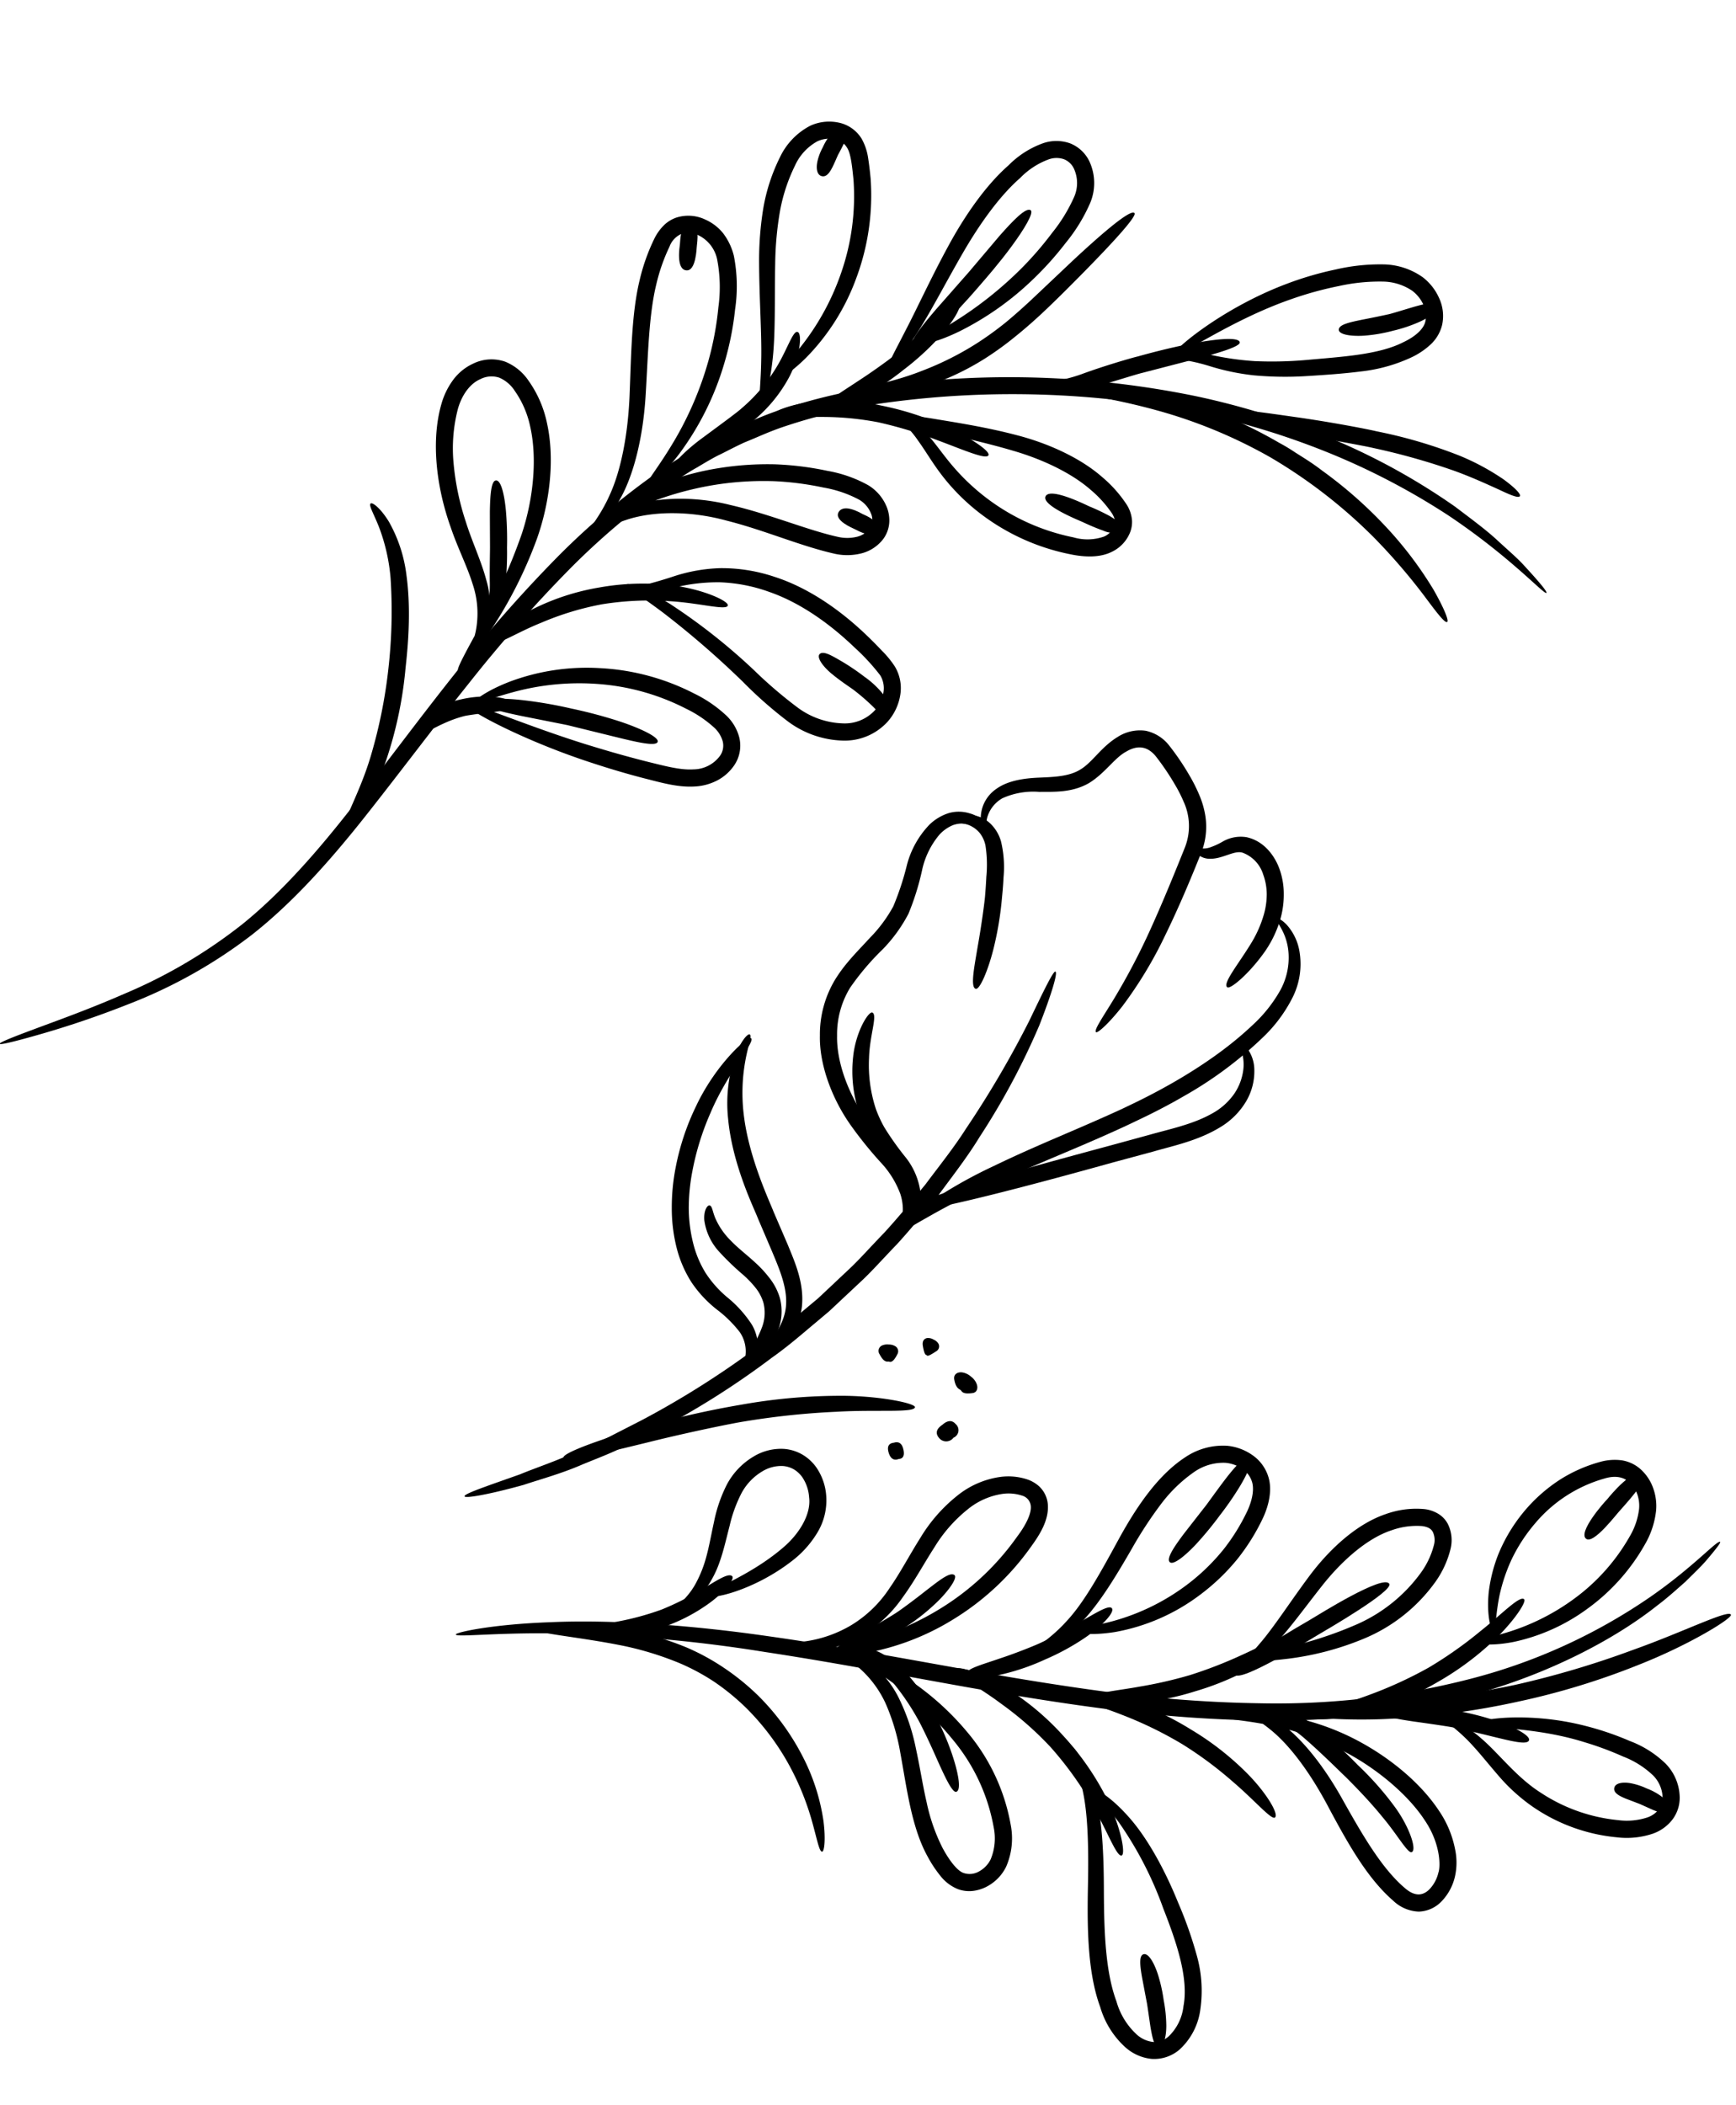 <svg xmlns="http://www.w3.org/2000/svg" width="295.95" height="358.666" viewBox="0 0 295.95 358.666">
  <g id="Group_27" data-name="Group 27" transform="translate(-1328.579 -1832.378)">
    <g id="Group_11" data-name="Group 11" transform="translate(3529.924 -555.149) rotate(59)">
      <path id="Path_351" data-name="Path 351" d="M171.853.006c-.163-.124-1.682,1.555-4.2,4.651A163.463,163.463,0,0,0,157.768,18.1a84.2,84.2,0,0,0-10.439,21.658c-2.611,8.558-3.72,18.125-4.288,27.722s-.86,19.31-1.465,28.594a237.51,237.51,0,0,1-2.922,25.951,124.517,124.517,0,0,1-5.123,19.841c-.987,2.6-1.824,4.875-2.705,6.671-.817,1.824-1.47,3.26-2.022,4.2-.529.95-1.212,2.33-2.185,3.989-1.063,1.6-2.2,3.625-3.75,5.758a95.814,95.814,0,0,1-12.94,14.343,158.978,158.978,0,0,1-42.551,27.812A131.27,131.27,0,0,1,42.94,212.6a119.732,119.732,0,0,1-21.8,2.705c-12.8.26-21.051-1.739-21.136-1.224-.051.237,1.981.8,5.636,1.6,1.824.432,4.092.617,6.692.985,2.6.324,5.578.389,8.827.515a111.957,111.957,0,0,0,22.282-2.234,128.6,128.6,0,0,0,25.017-7.814,158.132,158.132,0,0,0,43.452-28.157,97.978,97.978,0,0,0,13.324-14.792c1.61-2.22,2.786-4.316,3.885-5.981,1.005-1.723,1.714-3.152,2.261-4.136.568-.975,1.249-2.459,2.093-4.343.913-1.859,1.785-4.2,2.8-6.878a126.288,126.288,0,0,0,5.263-20.315,235.051,235.051,0,0,0,2.919-26.28c.577-9.344.842-19.08,1.316-28.622.49-9.519,1.486-18.873,3.885-27.191a86.6,86.6,0,0,1,9.717-21.327c3.582-5.861,6.913-10.5,9.163-13.789C170.8,2.047,172.03.142,171.853.006" transform="matrix(-0.914, 0.407, -0.407, -0.914, 1222.242, 3138.313)"/>
      <path id="Path_352" data-name="Path 352" d="M24.582.26c-.1-.38-1.3-.412-2.873.368A15.663,15.663,0,0,0,16.92,4.675C14.1,8.19,11.4,11.737,10.695,12.519c-.649.761-3.4,3.982-6.11,7.161C1.942,22.8-.455,25.836.074,26.326c.709.665,3.632-1.868,6.519-4.815s5.68-6.342,6.328-7.134c.66-.732,3.69-4.472,6.131-7.985a26.071,26.071,0,0,1,3.685-4.164C23.828,1.238,24.714.7,24.582.26" transform="matrix(-0.914, 0.407, -0.407, -0.914, 1082.359, 2989.494)"/>
      <path id="Path_353" data-name="Path 353" d="M35.52.033c-.159-.154-.752.248-1.822.824A32.408,32.408,0,0,1,28.957,2.81a39.525,39.525,0,0,0-7.145,3.057,58.323,58.323,0,0,0-7.5,5.1c-2.427,1.935-4.822,3.862-7.1,5.933A27.455,27.455,0,0,0,1.6,23.719,12.853,12.853,0,0,0,.137,27.5a6.751,6.751,0,0,0,.315,3.8,7.252,7.252,0,0,0,3.158,3.52,9.121,9.121,0,0,0,4.2,1.24,11.893,11.893,0,0,0,6.738-2.043,33.405,33.405,0,0,0,6.2-5.408,56.128,56.128,0,0,0,5.47-6.848C32.874,12.021,35.61,1.305,34.975,1.16,34,.813,30.6,11.087,23.992,20.2a59.413,59.413,0,0,1-5.321,6.425A32.107,32.107,0,0,1,13,31.528,9.152,9.152,0,0,1,7.94,33.146a6.231,6.231,0,0,1-2.862-.833,4.412,4.412,0,0,1-1.916-2.1c-.52-1.12-.2-2.993,1-5.082,2.206-4.194,7.221-8.1,11.861-12.025A66.719,66.719,0,0,1,23.038,7.96a49.342,49.342,0,0,1,6.627-3.382,18.508,18.508,0,0,0,4.67-2.811C35.322.864,35.667.176,35.52.033" transform="matrix(-0.914, 0.407, -0.407, -0.914, 1099.968, 2962.795)"/>
      <path id="Path_354" data-name="Path 354" d="M0,16.747c0,.4,1.5.7,3.842.752a40.509,40.509,0,0,0,8.629-1.014,82.254,82.254,0,0,0,13.892-4.7C27.743,11.254,33.51,8.668,38.771,6,44.028,3.325,48.964.9,48.7.242c-.363-.913-5.684.883-11.083,3.3S26.586,8.595,25.238,9.117a114.362,114.362,0,0,1-13.409,4.707c-2.981.824-5.93,1.36-8.139,1.778C1.484,15.974,0,16.29,0,16.747" transform="matrix(-0.914, 0.407, -0.407, -0.914, 1125.472, 2953.348)"/>
      <path id="Path_355" data-name="Path 355" d="M0,15.754c.087.817,4.566.706,9.266-.221a50.25,50.25,0,0,0,10.476-3.273A38.863,38.863,0,0,0,28.715,6.95C32.3,4.109,34.68.493,34.1.076c-.78-.587-3.529,2.319-7.019,4.7A50.786,50.786,0,0,1,18.6,9.6,71.089,71.089,0,0,1,8.674,12.86C4.228,14.035-.1,14.864,0,15.754" transform="matrix(-0.914, 0.407, -0.407, -0.914, 1072.438, 3026.513)"/>
      <path id="Path_356" data-name="Path 356" d="M45.108,5.53c-.11-.423-2.7.023-6.5-1.44-1.912-.653-4.118-1.7-6.772-2.519A35.488,35.488,0,0,0,23.266.058,37.211,37.211,0,0,0,6.418,3.136C4.106,4.12,1.9,5.56.835,7.525a6.233,6.233,0,0,0-.646,4.61,4.868,4.868,0,0,0,.883,1.776A5.864,5.864,0,0,0,3.3,15.569a21.691,21.691,0,0,0,6.218,1.477c4.831.525,10.692-.543,15.866-2.471,5.2-1.912,9.9-4.253,13.423-5.928,3.508-1.714,5.744-2.956,5.6-3.285-.191-.449-2.664.239-6.342,1.557C34.379,8.2,29.53,10.317,24.5,12c-5.022,1.714-10.4,2.609-14.693,2.135a19.754,19.754,0,0,1-5.3-1.222C3.3,12.376,3.121,11.8,2.988,11.387a3.352,3.352,0,0,1,.391-2.443A8.537,8.537,0,0,1,7.6,5.816,36.272,36.272,0,0,1,23.149,2.8a36.955,36.955,0,0,1,8.026,1.111c2.478.619,4.794,1.521,6.894,2.008a13.437,13.437,0,0,0,5.2.4c1.256-.207,1.884-.593,1.836-.789" transform="matrix(-0.914, 0.407, -0.407, -0.914, 1094.778, 3009.119)"/>
      <path id="Path_357" data-name="Path 357" d="M23.033.078C22.569-.619,16.6,3.4,12.182,9.57a46.023,46.023,0,0,0-5.289,9.37A54.132,54.132,0,0,0,4.8,25.01c-.242.826-.86,3.027-1.461,5.88s-1.212,6.324-1.783,9.687C.425,47.32-.452,53.68.252,53.811,1.212,54,2.8,47.773,4.225,41.09c.69-3.361,1.392-6.777,1.969-9.581.593-2.783,1.157-4.9,1.387-5.694a55.129,55.129,0,0,1,2.013-5.74,51.56,51.56,0,0,1,4.824-8.923C18.327,5.178,23.567.78,23.033.078" transform="matrix(-0.914, 0.407, -0.407, -0.914, 1065.591, 3018.595)"/>
      <path id="Path_358" data-name="Path 358" d="M3.478,31.559c.759-.343-.43-3.791-.571-7.573A28.2,28.2,0,0,1,3.8,15.431c.177-.87,1.415-4.5,2.618-8.084S8.166.143,7.441.007c-.945-.177-2.1,3-3.575,6.4A61.358,61.358,0,0,0,1,14.684a24.8,24.8,0,0,0-.826,9.54c.481,4.237,2.512,7.734,3.3,7.336" transform="matrix(-0.914, 0.407, -0.407, -0.914, 1047.245, 3056.635)"/>
      <path id="Path_359" data-name="Path 359" d="M2.284.008c-.361.122.354,3.078,2.54,7.106,2.139,4.042,5.813,8.942,9.222,14.023a56.658,56.658,0,0,1,4.477,7.844,29.637,29.637,0,0,1,2.31,7.718,8.877,8.877,0,0,1-.759,5.611,4.871,4.871,0,0,1-2.192,1.967,3.107,3.107,0,0,1-2.5.051c-1.118-.414-2.567-2.1-4.1-3.876a39.655,39.655,0,0,1-7.37-14.21A42.4,42.4,0,0,1,2.393,11.217C2.7,7.143,3.393,4.51,3,4.39c-.412-.145-1.714,2.367-2.48,6.6a37.748,37.748,0,0,0,.757,15.967A40.311,40.311,0,0,0,9.015,42.3c.828.973,1.617,1.859,2.406,2.675A9.356,9.356,0,0,0,14.21,47a6.015,6.015,0,0,0,4.819-.058,7.757,7.757,0,0,0,3.554-3.145,11.667,11.667,0,0,0,1.155-7.465,31.3,31.3,0,0,0-2.586-8.541A54.872,54.872,0,0,0,16.317,19.6C12.68,14.456,8.891,9.828,6.453,6.134,3.982,2.469,2.731-.16,2.284.008" transform="matrix(-0.914, 0.407, -0.407, -0.914, 1040.711, 3040.029)"/>
      <path id="Path_360" data-name="Path 360" d="M4.982,0c-.313-.127-1.654,3.043-1.1,8.079.485,5.01,3.085,11.316,6.632,17.055,3.51,5.735,7.313,11.364,9.268,16.381A31.2,31.2,0,0,1,21.634,48.1a3.789,3.789,0,0,1-.449,2.986,3.809,3.809,0,0,1-2.48,1.422,5.892,5.892,0,0,1-5.075-1.642,25.05,25.05,0,0,1-4.762-6.492,52.793,52.793,0,0,1-3.763-8.249A57.493,57.493,0,0,1,1.915,20.1c-.262-4.4,0-7.308-.4-7.361C1.08,12.672.2,15.55.036,20.128a48.855,48.855,0,0,0,2.5,16.88,51.192,51.192,0,0,0,3.826,8.767,26.914,26.914,0,0,0,5.362,7.3A10.421,10.421,0,0,0,15.453,55.2a8.089,8.089,0,0,0,3.782.177,6.721,6.721,0,0,0,4.309-2.6,5.742,5.742,0,0,0,.909-2.006,8.393,8.393,0,0,0,.074-3.05A33.393,33.393,0,0,0,22.5,40.431c-2.126-5.413-6.1-11.182-9.655-16.731C9.267,18.179,6.629,12.384,5.761,7.8,4.83,3.22,5.492.1,4.982,0" transform="matrix(-0.914, 0.407, -0.407, -0.914, 1046.89, 3075.554)"/>
      <path id="Path_361" data-name="Path 361" d="M.008,28.421c.173.794,5.206-.129,9.949-2.705a42.034,42.034,0,0,0,9.779-7.329,40.109,40.109,0,0,0,6.973-9.176C29.2,4.831,30.18.188,29.518.014c-.966-.283-2.57,3.885-5.151,7.817a49.2,49.2,0,0,1-6.673,8.5,50.726,50.726,0,0,1-9.073,7C4.34,25.985-.215,27.543.008,28.421" transform="matrix(-0.914, 0.407, -0.407, -0.914, 1076.675, 3089.372)"/>
      <path id="Path_362" data-name="Path 362" d="M49.88,3.346c-.064-.439-3.2-.2-7.969-.373A153.66,153.66,0,0,1,24.129,1.128,70.63,70.63,0,0,0,13.966,0,16.4,16.4,0,0,0,4.408,2.729,9.875,9.875,0,0,0,.051,9.738a8.992,8.992,0,0,0,.833,4.9,7.14,7.14,0,0,0,3.566,3.483,16.272,16.272,0,0,0,3.324.932c1.148.237,2.4.472,3.738.672,5.312.819,12.158,1.088,18.463-.853a28.184,28.184,0,0,0,8.5-4.145,28.008,28.008,0,0,0,5.661-5.682c2.7-3.635,4.725-5.581,4.548-5.859-.29-.446-2.94,1.261-5.974,4.628A30.874,30.874,0,0,1,37.1,12.757a27.734,27.734,0,0,1-7.881,3.5c-5.795,1.64-12.181,1.369-17.267.577a36.009,36.009,0,0,1-6.328-1.378A4.2,4.2,0,0,1,3.49,13.371a6.051,6.051,0,0,1-.541-3.319A6.956,6.956,0,0,1,6.1,5.124a13.676,13.676,0,0,1,7.888-2.236,76.154,76.154,0,0,1,9.768.952A102.134,102.134,0,0,0,41.925,4.875c4.907-.26,8.019-1.12,7.955-1.53" transform="matrix(-0.914, 0.407, -0.407, -0.914, 1100.082, 3059.071)"/>
      <path id="Path_363" data-name="Path 363" d="M.1,12.354c.462.686,2.225-.046,3.968-1.178A18.449,18.449,0,0,0,7.722,8,12.8,12.8,0,0,0,10.26,4.024c.784-1.974.584-4.017-.14-4.023-.971-.035-1.47,1.468-2.326,2.878a20.865,20.865,0,0,1-2.213,3.17C5.314,6.373,3.9,7.712,2.434,8.979.987,10.263-.394,11.615.1,12.354" transform="matrix(-0.914, 0.407, -0.407, -0.914, 1065.641, 3114.884)"/>
      <path id="Path_364" data-name="Path 364" d="M43.143.233c-.106-.828-11.537.55-23.2,4.141-2.915.879-5.843,1.863-8.622,2.9C8.6,8.317,5.784,9.239,3.488,11.047A9.337,9.337,0,0,0,.827,14.259,7.972,7.972,0,0,0,0,17.8a5.941,5.941,0,0,0,1.965,4.431,7.9,7.9,0,0,0,4.012,1.838A22.255,22.255,0,0,0,12.58,24a39.478,39.478,0,0,0,15.677-5.68A37.49,37.49,0,0,0,39.5,7.636c2.33-3.464,3.165-6.075,2.885-6.2-.481-.235-1.843,2.04-4.391,5.075a42.74,42.74,0,0,1-11.143,9.482,38.977,38.977,0,0,1-14.638,5.1,19.976,19.976,0,0,1-5.712.108,5,5,0,0,1-2.586-1.113,3,3,0,0,1-1-2.321,5.679,5.679,0,0,1,2.388-4.428c1.693-1.369,4.3-2.31,7.03-3.37,2.721-1.04,5.583-2.052,8.426-2.984C32.126,3.18,43.278,1.1,43.143.233" transform="matrix(-0.914, 0.407, -0.407, -0.914, 1096.267, 3092.82)"/>
      <path id="Path_365" data-name="Path 365" d="M.924,0C.735-.042.339.763.114,2.311A14.608,14.608,0,0,0,.779,8.775a16.644,16.644,0,0,0,5.4,7.665c2.652,2.222,5.728,3.943,8.479,6.071a44.27,44.27,0,0,1,7.518,7.065,26.744,26.744,0,0,1,4.654,7.957c.89,2.595.665,4.87-.228,6.305a4.163,4.163,0,0,1-2.517,2.075,5.9,5.9,0,0,1-3.432-.329,16.483,16.483,0,0,1-5.689-3.513c-3.934-3.582-7.4-9.517-9.266-15.753A95.842,95.842,0,0,1,2.477,8.9c-.522-4.762-.876-7.9-1.245-7.879C.756,1.048.505,4.2.6,9.04A73.967,73.967,0,0,0,3.1,27.1c1.831,6.637,5.457,13.069,9.894,17.129a19.2,19.2,0,0,0,6.722,4.118,8.841,8.841,0,0,0,5.1.377A7.113,7.113,0,0,0,29.124,45.3a8.845,8.845,0,0,0,1.187-4.019,12.682,12.682,0,0,0-.7-4.67c-2.1-6.151-7.364-12.075-13.319-16.3-2.963-2.183-6.119-3.844-8.585-5.758A15.605,15.605,0,0,1,2.562,8.113C.662,3.537,1.439.052.924,0" transform="matrix(-0.914, 0.407, -0.407, -0.914, 1052.444, 3108.93)"/>
      <path id="Path_366" data-name="Path 366" d="M41.528,0C41.047-.09,40.6,3.1,37.781,6.816c-2.747,3.766-7.936,7.559-14.141,9.772-6.193,2.369-12.912,3.688-18.465,6a9.879,9.879,0,0,0-3.685,2.779A6.808,6.808,0,0,0,0,29.288,5.33,5.33,0,0,0,1.027,32.6a6.178,6.178,0,0,0,1.564,1.5,7.7,7.7,0,0,0,4.766,1.261,22.159,22.159,0,0,0,7.108-1.99,51.91,51.91,0,0,0,7.9-4.18A52.189,52.189,0,0,0,29.9,23.119,47.067,47.067,0,0,0,39.908,9.061c1.912-4.221,2.452-7.212,2.153-7.295-.506-.163-1.615,2.583-3.83,6.443a54.506,54.506,0,0,1-10.2,12.94,53.294,53.294,0,0,1-7.221,5.624,51.543,51.543,0,0,1-7.456,3.895,20.011,20.011,0,0,1-6.114,1.781,4.729,4.729,0,0,1-3.02-.752,2.684,2.684,0,0,1-1.3-2.317A3.92,3.92,0,0,1,3.8,27.165a7.034,7.034,0,0,1,2.618-1.923c4.875-2.054,11.859-3.527,18.219-6.105,6.462-2.445,12.1-6.862,14.713-11.24C42.069,3.512,41.894-.021,41.528,0" transform="matrix(-0.914, 0.407, -0.407, -0.914, 1080.948, 3061.628)"/>
      <path id="Path_367" data-name="Path 367" d="M28.641,47.147c.124-.43-1.369-1.083-3.382-2.4A31.817,31.817,0,0,1,18.6,38.737,86.911,86.911,0,0,1,9.932,25.682a85.251,85.251,0,0,1-5.924-13.57C1.936,6.034,1.492-.007.781,0,.316.009-.04,1.571,0,3.991a37.56,37.56,0,0,0,1.4,8.9,68.434,68.434,0,0,0,5.983,14.18c.83,1.408,4.228,8.125,9.163,13.487a24.489,24.489,0,0,0,7.8,5.861c2.436,1.051,4.191,1.129,4.293.732" transform="matrix(-0.914, 0.407, -0.407, -0.914, 1064.186, 3138.063)"/>
      <path id="Path_368" data-name="Path 368" d="M.011,5.616c-.175.35,1.813,1.642,5.1,3.193a64.282,64.282,0,0,0,12.88,4.129,74.4,74.4,0,0,0,14.334,1.58c2.107.1,3.97-.037,5.457-.1a30.841,30.841,0,0,0,3.161-.219A76.225,76.225,0,0,0,62.071,9.35,63.789,63.789,0,0,0,73.355,3.7C76.152,1.8,77.836.385,77.64.1c-.283-.416-2.287.481-5.215,1.965A111.768,111.768,0,0,1,61.126,6.8a84.408,84.408,0,0,1-20.439,4.518A87.521,87.521,0,0,1,18.52,10.251,102.459,102.459,0,0,1,5.8,7.033C2.449,5.924.215,5.2.011,5.616" transform="matrix(-0.914, 0.407, -0.407, -0.914, 1132.938, 2964.833)"/>
      <path id="Path_369" data-name="Path 369" d="M11.82.231c-.474-.684-2.367.239-4.1,1.624A26.666,26.666,0,0,0,4.127,5.409,24.979,24.979,0,0,0,1.3,9.244C.247,11.024-.377,12.883.251,13.219c.865.467,2.068-.943,3.287-2.429,1.2-1.507,2.448-3.115,2.77-3.469S8.1,5.384,9.54,3.9C10.955,2.4,12.328.958,11.82.231" transform="matrix(-0.914, 0.407, -0.407, -0.914, 1089.335, 2945.286)"/>
      <path id="Path_370" data-name="Path 370" d="M14.157.756C13.856-.889,7.345.641,6.538.79c-.4.074-2.137.368-3.738.819A4.634,4.634,0,0,0,.359,2.9C-.3,3.719.092,4.42.421,4.439c.959-.117,1.1-.055,2.864-.154A35.464,35.464,0,0,0,7.06,3.641c.807-.147,7.417-1.148,7.1-2.885" transform="matrix(-0.914, 0.407, -0.407, -0.914, 1090.292, 3002.295)"/>
      <path id="Path_371" data-name="Path 371" d="M.667.076C-.106.4-.055,1.4.078,2.383c.15.985.384,2,.414,2.229s.133,1.2.292,2.126c.175.925.414,1.838,1.129,1.916.968.1,1.463-.86,1.587-1.948a8.545,8.545,0,0,0-.136-2.489,9.355,9.355,0,0,0-.646-2.56C2.252.582,1.479-.263.667.076" transform="matrix(-0.914, 0.407, -0.407, -0.914, 1011.272, 3011.745)"/>
      <path id="Path_372" data-name="Path 372" d="M.511.132c-1.468.8.667,4.023.895,4.44S3.267,8.178,4.523,7.493c1.716-.934-.347-3.895-.573-4.311S2.062-.713.511.132" transform="matrix(-0.914, 0.407, -0.407, -0.914, 1012.993, 3039.954)"/>
      <path id="Path_373" data-name="Path 373" d="M7.3,1.057C7.189-.613,3.775.181,3.361.238S-.271.641.018,2.044c.4,1.914,3.331,1.123,3.738,1.067S7.414,2.819,7.3,1.057" transform="matrix(-0.914, 0.407, -0.407, -0.914, 1068.259, 3036.964)"/>
      <path id="Path_374" data-name="Path 374" d="M15.926,2.579c.173-.83-1.774-1.484-3.812-1.613-2.038-.15-4.06-.06-4.49-.094A35.394,35.394,0,0,1,3.676.483C2.015.248.554-.327.136.246c-.6.787.87,2.243,2.855,2.866a15.473,15.473,0,0,0,4.516.656A38.787,38.787,0,0,0,12.059,3.7c1.921-.163,3.69-.269,3.867-1.125" transform="matrix(-0.914, 0.407, -0.407, -0.914, 1095.837, 3050.068)"/>
      <path id="Path_375" data-name="Path 375" d="M12.484,18.542c.649-.527-.683-2.7-2.183-4.923C8.7,11.344,7.119,9.115,6.767,8.614S4.934,5.883,3.487,3.859A22.821,22.821,0,0,1,1.821,1.253C1.44.56,1.223.02.857,0,.384-.031-.03.631,0,1.722A8.3,8.3,0,0,0,1.175,5.285a53.172,53.172,0,0,0,3.2,4.967,57.94,57.94,0,0,0,3.736,5.01c1.767,2.086,3.69,3.835,4.373,3.28" transform="matrix(-0.914, 0.407, -0.407, -0.914, 1045.407, 3098.146)"/>
      <path id="Path_376" data-name="Path 376" d="M.011,11.657c.212.805,3.7.225,7.285-.849a80.444,80.444,0,0,0,8.031-2.938,74.385,74.385,0,0,0,7.308-3.418C25.718,2.8,28.41.9,28.06.284c-.481-.858-3.469.375-6.611,1.725C18.217,3.433,15,4.851,14.23,5.186l-7.8,3.023C3.02,9.536-.216,10.8.011,11.657" transform="matrix(-0.914, 0.407, -0.407, -0.914, 1083.595, 3096.247)"/>
      <path id="Path_377" data-name="Path 377" d="M.877,27.052c.842.039,1.33-3.154,2.05-6.471C3.6,17.25,4.549,13.788,4.79,13.04c.223-.752,1.291-3.948,2.494-6.9C8.436,3.176,9.706.441,9.085.066,8.262-.44,6.3,2.031,4.811,5.019a42.906,42.906,0,0,0-2.788,7.159A45.474,45.474,0,0,0,.229,20.114c-.455,3.538-.225,6.9.649,6.938" transform="matrix(-0.914, 0.407, -0.407, -0.914, 1052.889, 3027.322)"/>
      <path id="Path_378" data-name="Path 378" d="M12.59,0c-.4-.014-.78,2.806-.612,7.111.12,4.3.916,10.016,1.422,15.82.524,5.8.485,11.746-.649,16.342a13.07,13.07,0,0,1-2.114,5.309,3.929,3.929,0,0,1-2.16,1.583,3.164,3.164,0,0,1-2.392-.384,5.865,5.865,0,0,1-2.717-3.872,27.459,27.459,0,0,1-.439-7.145,57.63,57.63,0,0,1,.819-8,64.266,64.266,0,0,1,4.127-13.9C9.381,9.257,10.625,7,10.3,6.786c-.382-.251-2.162,1.721-4.118,5.263a50.459,50.459,0,0,0-5.1,14.21A54.8,54.8,0,0,0,.055,34.651,28.879,28.879,0,0,0,.54,42.638a8.775,8.775,0,0,0,4.127,5.689,6.141,6.141,0,0,0,4.513.651,6.913,6.913,0,0,0,3.77-2.623,15.727,15.727,0,0,0,2.655-6.423c1.233-5.02,1.205-11.355.518-17.265-.667-5.928-1.7-11.534-2.247-15.719C13.284,2.772,13.052.012,12.59,0" transform="matrix(-0.914, 0.407, -0.407, -0.914, 1055.941, 3013.837)"/>
      <path id="Path_379" data-name="Path 379" d="M4.145,0C3.326-.145,2.357,3.269,1.7,6.963S.671,14.619.584,15.482.089,20.05.018,23.561C-.07,27.076.16,30.372.869,30.4c.982.032,1.477-3.207,1.863-6.65.327-3.563.656-7.113.734-7.962.094-.842.515-4.605.939-8.424C4.768,3.674,5.016.166,4.145,0" transform="matrix(-0.914, 0.407, -0.407, -0.914, 1047.117, 3011.86)"/>
    </g>
    <g id="Group_12" data-name="Group 12" transform="translate(4370.04 977.419) rotate(87)">
      <path id="Path_380" data-name="Path 380" d="M7.656.169C6.978-.324,6.071.348,5.2,1.082c-.994.9-1.744,1.576-1.932,1.746-.186.152-.874.7-1.919,1.544C.532,5.08-.239,5.818.069,6.467c.416.879,1.613.743,2.724.207A10.384,10.384,0,0,0,5.1,5.073,11.227,11.227,0,0,0,7.194,2.959C7.967,1.9,8.369.686,7.656.169" transform="matrix(-0.914, 0.407, -0.407, -0.914, 1020.361, 2820.207)"/>
      <path id="Path_381" data-name="Path 381" d="M89.906,0c-.458-.163-2.663,5.88-7.2,14.564A249.914,249.914,0,0,1,63.335,45.581C55.41,56.655,46.7,67.69,39.855,76.88c-6.874,9.165-11.872,16.475-13.6,19.139a216.183,216.183,0,0,0-11.516,19.259,130.311,130.311,0,0,0-12.71,34.741C-.6,162.7-.5,175.462,1.348,184.585c.4,2.289.973,4.343,1.433,6.156.577,1.785,1.033,3.347,1.523,4.592,1.017,2.475,1.663,3.837,1.829,3.773.58-.214-1.7-5.813-2.931-14.831a96.437,96.437,0,0,1,1.486-33.7,132.544,132.544,0,0,1,12.636-33.936A218.134,218.134,0,0,1,28.666,97.625c1.714-2.636,6.69-9.857,13.536-18.99,6.814-9.156,15.5-20.23,23.37-31.47,7.9-11.2,14.739-22.728,18.838-31.759C88.614,6.419,90.258.116,89.906,0" transform="matrix(-0.914, 0.407, -0.407, -0.914, 1058.988, 2982.427)"/>
      <path id="Path_382" data-name="Path 382" d="M21.849.019c-.672-.449-6.025,7.253-10.131,16.31A131.435,131.435,0,0,0,4.15,37.709,125.616,125.616,0,0,0,.426,58.776c-.9,9.248-.2,17.95.476,17.911,1.012-.034,1.049-8.606,2.229-17.626A156.819,156.819,0,0,1,6.952,38.447a161.066,161.066,0,0,1,7.267-21.005c3.75-8.979,8.4-16.933,7.63-17.423" transform="matrix(-0.914, 0.407, -0.407, -0.914, 1016.846, 2871.487)"/>
      <path id="Path_383" data-name="Path 383" d="M4.455.014C3.694-.281,1.669,4.262.765,9.45A52.243,52.243,0,0,0,.087,21.4a49.707,49.707,0,0,0,1.769,11.15c1.277,4.746,3.506,8.794,4.129,8.5.911-.414-.568-4.578-1.491-9.153A69.252,69.252,0,0,1,2.978,21.258,70.5,70.5,0,0,1,3.47,9.875C4.039,4.911,5.3.326,4.455.014" transform="matrix(-0.914, 0.407, -0.407, -0.914, 1002.51, 2871.924)"/>
      <path id="Path_384" data-name="Path 384" d="M4.39,3.255c-.168.442,2.116,1.44,4.985,3.757a29.661,29.661,0,0,1,4.4,4.513,28.054,28.054,0,0,1,3.651,6.34,23.933,23.933,0,0,1,1.449,14.03c-.732,4.092-4,3.876-4.909,3.761a5.9,5.9,0,0,1-2.427-.895,11.9,11.9,0,0,1-3.361-3.453A33.782,33.782,0,0,1,3.1,18.688a38.06,38.06,0,0,1-.14-12.882c.561-3.441,1.3-5.648.934-5.795-.412-.182-1.746,1.85-2.772,5.4a32.765,32.765,0,0,0-.7,13.731A34.343,34.343,0,0,0,5.762,32.955a14.551,14.551,0,0,0,4.233,4.276,8.9,8.9,0,0,0,3.591,1.3,7.842,7.842,0,0,0,4.037-.492,6.279,6.279,0,0,0,2.655-2.086,9.145,9.145,0,0,0,1.447-3.393,25.039,25.039,0,0,0,.4-7.725,27.208,27.208,0,0,0-2.181-8.045,27.905,27.905,0,0,0-4.29-6.8A25.643,25.643,0,0,0,10.5,5.475c-3.384-2.146-6-2.583-6.108-2.22" transform="matrix(-0.914, 0.407, -0.407, -0.914, 990.751, 2843.535)"/>
      <path id="Path_385" data-name="Path 385" d="M.1,20.166c.536.633,3.048-1.072,5.355-3.3a49.125,49.125,0,0,0,4.835-5.5,46.28,46.28,0,0,0,3.865-5.726C15.643,3.028,16.616.375,15.984.058c-.876-.449-2.45,1.783-4.125,4.122C10.219,6.54,8.45,9.018,8.006,9.575s-2.494,3.069-4.518,5.388c-2,2.34-3.961,4.525-3.386,5.2" transform="matrix(-0.914, 0.407, -0.407, -0.914, 1012.717, 2855.651)"/>
      <path id="Path_386" data-name="Path 386" d="M32.962.056c-.283-.345-2.243.978-5.758,1.891-1.746.495-3.867.922-6.211,1.5a31.059,31.059,0,0,0-7.327,2.726A30.272,30.272,0,0,0,2.325,16.647a14,14,0,0,0-2.264,5.8A7.216,7.216,0,0,0,.65,26.435a6.132,6.132,0,0,0,2.8,2.876A8.422,8.422,0,0,0,9.7,29.8a17.683,17.683,0,0,0,6.2-3.683,50.009,50.009,0,0,0,5.367-5.167,46.138,46.138,0,0,0,7.391-11.06c1.521-3.223,2.036-5.5,1.728-5.62C29.49,3.9,25.936,12.3,19.267,19.1a53.779,53.779,0,0,1-5.183,4.78,15.492,15.492,0,0,1-5.2,3.106A5.575,5.575,0,0,1,4.8,26.727,3.191,3.191,0,0,1,3.268,25.19,4.2,4.2,0,0,1,2.957,22.8,11.257,11.257,0,0,1,4.8,18.22,29,29,0,0,1,14.977,8.579c4.258-2.512,9.252-3.326,12.836-4.829,3.637-1.41,5.44-3.4,5.148-3.694" transform="matrix(-0.914, 0.407, -0.407, -0.914, 1030.575, 2837.494)"/>
      <path id="Path_387" data-name="Path 387" d="M1.935,33.286c.837-.124.614-3.993.821-8.072a74.357,74.357,0,0,1,.952-9.277A73.407,73.407,0,0,1,5.855,7.392c1.093-3.667,2.5-7,1.859-7.348C6.87-.415,4.74,2.725,3.293,6.486A45.435,45.435,0,0,0,.856,15.412a47.872,47.872,0,0,0-.837,9.768c.083,4.3,1.056,8.245,1.916,8.107" transform="matrix(-0.914, 0.407, -0.407, -0.914, 1000.145, 2907.444)"/>
      <path id="Path_388" data-name="Path 388" d="M4.884,0c-.377,0-.58,2.783.614,6.752,1.118,3.973,3.711,8.838,5.956,13.768,2.218,4.9,3.579,10.354,2.926,14.559a12.725,12.725,0,0,1-1.732,4.99c-.741,1.072-1.346,1.146-1.7,1.164a3.228,3.228,0,0,1-2.119-.872,13.926,13.926,0,0,1-3.108-3.989A26.84,26.84,0,0,1,2.781,22.724,65.515,65.515,0,0,1,4.96,9.285c.886-3.6,1.429-5.986,1.079-6.1-.453-.145-1.569,2.038-2.88,5.562A49.4,49.4,0,0,0,.065,22.607a28.323,28.323,0,0,0,3.1,15.173,16.389,16.389,0,0,0,3.876,4.879,6.163,6.163,0,0,0,4.037,1.47A4.443,4.443,0,0,0,13,43.616a5.786,5.786,0,0,0,2.05-1.893,15.305,15.305,0,0,0,2.231-6.232c.755-5.059-.879-11.028-3.338-16.11-2.482-5.072-5.192-9.625-6.648-13.26C5.77,2.526,5.365-.041,4.884,0" transform="matrix(-0.914, 0.407, -0.407, -0.914, 994.854, 2885.008)"/>
      <path id="Path_389" data-name="Path 389" d="M46.195,2.332c-.366-.315-2.321,2.063-6.453,3.876-4.106,1.884-10.2,2.806-16.657,2.875C16.644,9.22,9.651,9.443,4.2,11.66A6.647,6.647,0,0,0,.527,14.718,5.6,5.6,0,0,0,.32,18.96a8.964,8.964,0,0,0,2.758,3.977,10.836,10.836,0,0,0,4,2.08,17.57,17.57,0,0,0,7.182.564c5.45-.612,11.527-3.177,16.692-6.749A41.643,41.643,0,0,0,42.505,6.783C44.881,2.974,45.668.126,45.387.013,44.9-.207,43.57,2.328,40.95,5.725A47.427,47.427,0,0,1,29.427,16.579c-4.893,3.23-10.708,5.583-15.479,6.1-4.8.61-8.242-1.157-8.992-1.948a6.158,6.158,0,0,1-1.861-2.662c-.462-1.415-.131-2.8,2.213-3.7,4.746-1.953,11.376-2.282,17.888-2.551,6.531-.207,13.135-1.442,17.393-3.906,4.334-2.411,5.933-5.4,5.606-5.581" transform="matrix(-0.914, 0.407, -0.407, -0.914, 1039.032, 2870.779)"/>
      <path id="Path_390" data-name="Path 390" d="M.005,10.826c-.193.791,4.838,2.224,10.363,2.169a47.1,47.1,0,0,0,12.408-1.785A45.029,45.029,0,0,0,33.688,6.656C38.171,4.1,41.562.626,41.1.127c-.665-.755-4.35,2.006-8.714,4.141A56.619,56.619,0,0,1,22.009,8.416a58.581,58.581,0,0,1-11.7,1.845c-5.192.34-10.11-.32-10.3.566" transform="matrix(-0.914, 0.407, -0.407, -0.914, 1024.771, 2917.543)"/>
      <path id="Path_391" data-name="Path 391" d="M54.928,15.86c-.044-.5-3.175-.269-7.7-1.465-4.546-1.13-10.248-4.017-16.147-7.184C25.184,4.091,18.7.958,12.791.258A14.873,14.873,0,0,0,4.912.891,7.915,7.915,0,0,0,.937,4.04a6.621,6.621,0,0,0-.743,5A11.256,11.256,0,0,0,4.71,15.3a22.1,22.1,0,0,0,8.408,3.6,68.9,68.9,0,0,0,9.464,1.256c6.3.552,12.59.3,17.071-.939,4.509-1.176,7.019-2.993,6.858-3.25-.246-.478-2.928.722-7.255,1.415a61.776,61.776,0,0,1-16.425.067c-6.16-.6-12.551-1.523-16.37-4.493a8.431,8.431,0,0,1-3.43-4.576,3.666,3.666,0,0,1,.382-2.832A4.966,4.966,0,0,1,5.971,3.608a12.1,12.1,0,0,1,6.414-.449c5.314.607,11.5,3.5,17.444,6.487,5.942,3.02,12.045,5.836,17,6.607,4.941.837,8.178-.044,8.1-.393" transform="matrix(-0.914, 0.407, -0.407, -0.914, 1057.739, 2907.664)"/>
      <path id="Path_392" data-name="Path 392" d="M2.713,26.96c.824-.189.472-3.255.336-6.494-.182-3.239-.113-6.667-.06-7.414.032-.748.288-3.957.757-6.961C4.159,3.078,4.762.257,4.072.025,3.159-.29,1.822,2.433,1.079,5.562a38.264,38.264,0,0,0-.987,7.322A40.444,40.444,0,0,0,.32,20.7c.446,3.4,1.544,6.46,2.392,6.257" transform="matrix(-0.914, 0.407, -0.407, -0.914, 991.643, 2930.634)"/>
      <path id="Path_393" data-name="Path 393" d="M4.89,0C4.568-.063,3.837,3.021,5.1,7.51,6.275,12,9.542,17.256,12.848,22.345a69.157,69.157,0,0,1,4.447,7.768,24.781,24.781,0,0,1,2.314,7.506A8.7,8.7,0,0,1,18.6,43.09a6.008,6.008,0,0,1-2.22,2.114,4.126,4.126,0,0,1-2.659.488c-1.235-.173-2.756-1.219-4.148-2.991a34.308,34.308,0,0,1-3.911-6.42,35.2,35.2,0,0,1-2.491-7.828,37.39,37.39,0,0,1,.127-14.8C4.143,9.727,5.231,7.277,4.867,7.1c-.382-.212-2.061,2.031-3.389,6.082A33.93,33.93,0,0,0,.5,28.938a35.785,35.785,0,0,0,2.544,8.523,35.6,35.6,0,0,0,4.251,7.067c1.569,2.017,3.706,3.7,5.933,4.035a7.005,7.005,0,0,0,4.52-.8,8.973,8.973,0,0,0,3.32-3.117,11.534,11.534,0,0,0,1.458-7.311c-.626-5.618-3.918-11.426-7.382-16.485-3.476-5.077-6.754-9.9-8.235-13.929C5.341,2.932,5.42.015,4.89,0" transform="matrix(-0.914, 0.407, -0.407, -0.914, 989, 2918.303)"/>
      <path id="Path_394" data-name="Path 394" d="M48.725.386c-.391-.269-1.916,2.349-5.905,3.908a18.133,18.133,0,0,1-7.131,1.182,35.565,35.565,0,0,1-8.578-1.553C21.258,2.19,14.914-.164,9.246.009A20.792,20.792,0,0,0,5.3.439,7.272,7.272,0,0,0,1.845,2.091,5.606,5.606,0,0,0,.228,4.819,6.648,6.648,0,0,0,0,6.768a7.572,7.572,0,0,0,1.514,4.373,12.08,12.08,0,0,0,6,3.936,33.53,33.53,0,0,0,17.357.594A46.668,46.668,0,0,0,39.689,9.5c3.609-2.319,5.634-4.251,5.436-4.511-.308-.416-2.671,1.008-6.372,2.88A55.862,55.862,0,0,1,24.334,13a32.112,32.112,0,0,1-15.88-.7,9.307,9.307,0,0,1-4.61-2.922A4.669,4.669,0,0,1,2.9,6.7a3.2,3.2,0,0,1,.913-2.455c.771-.83,3.046-1.251,5.473-1.3a31.439,31.439,0,0,1,8.111,1.1c2.887.713,5.9,1.721,8.981,2.526A35.018,35.018,0,0,0,35.664,7.9,18.218,18.218,0,0,0,43.6,6.029,11.875,11.875,0,0,0,47.959,2.39c.768-1.136.936-1.907.766-2" transform="matrix(-0.914, 0.407, -0.407, -0.914, 1027.161, 2936.965)"/>
      <path id="Path_395" data-name="Path 395" d="M11.365.024c-.207-.271-3.018,1.758-5.038,6.469a21.053,21.053,0,0,0-1.6,8.56A22.14,22.14,0,0,0,7.39,24.9c1.573,3.108,3.533,5.917,5.125,8.668a24.729,24.729,0,0,1,3.2,8.005,12.144,12.144,0,0,1-.311,6.384A7.413,7.413,0,0,1,13.592,50.9a2.033,2.033,0,0,1-2.231.527C10.208,51,8.878,49.3,7.751,46.978a44.587,44.587,0,0,1-4.923-16.6A48.428,48.428,0,0,1,4.066,14.107C5.133,9.828,6.318,7.148,5.952,6.969,5.566,6.762,3.8,9.226,2.26,13.58A42.749,42.749,0,0,0,.118,30.608,45.03,45.03,0,0,0,5.168,48.342c1.192,2.34,2.675,4.78,5.1,5.79A4.744,4.744,0,0,0,13.7,54.2a5.8,5.8,0,0,0,1.829-1.141,10.269,10.269,0,0,0,2.616-4.113,14.974,14.974,0,0,0,.449-7.909,27.024,27.024,0,0,0-3.591-8.928c-1.7-2.869-3.669-5.62-5.185-8.465a20.524,20.524,0,0,1-2.668-8.691,21.186,21.186,0,0,1,.957-7.8C9.545,2.722,11.747.36,11.365.024" transform="matrix(-0.914, 0.407, -0.407, -0.914, 991.373, 2962.363)"/>
      <path id="Path_396" data-name="Path 396" d="M.01,27.129c-.156.338,1.567,1.507,4.55,2.576a34.789,34.789,0,0,0,11.633,1.829,40.821,40.821,0,0,0,12.418-2.04,41.038,41.038,0,0,0,6.9-3.062,38.424,38.424,0,0,0,5.944-4.067,48.569,48.569,0,0,0,7.948-8.627c4.753-6.6,7.962-13.388,7.4-13.708-.9-.534-4.764,5.91-9.567,12.058a53.5,53.5,0,0,1-7.651,8.026A36.874,36.874,0,0,1,34.106,23.9a39.5,39.5,0,0,1-6.416,2.813A42.658,42.658,0,0,1,16.14,28.8a45.838,45.838,0,0,1-11.07-.925c-2.94-.6-4.865-1.185-5.061-.743" transform="matrix(-0.914, 0.407, -0.407, -0.914, 1028.087, 2983.381)"/>
      <path id="Path_397" data-name="Path 397" d="M5.966.045C5.269-.387,3.244,2.326,2,5.677A31.478,31.478,0,0,0,.2,13.588,29.763,29.763,0,0,0,.3,21.237c.449,3.306,1.707,6.184,2.369,5.967.948-.294.458-3.177.334-6.241A46.482,46.482,0,0,1,3.081,13.9,47.167,47.167,0,0,1,4.588,6.563C5.46,3.393,6.732.51,5.966.045" transform="matrix(-0.914, 0.407, -0.407, -0.914, 982.881, 2995.215)"/>
      <path id="Path_398" data-name="Path 398" d="M2.339,0c-.373-.085-.957,2.275.508,5.367A17.855,17.855,0,0,0,6.1,9.958c1.424,1.5,3.08,2.853,4.645,4.249a23.533,23.533,0,0,1,4.08,4.391,9.579,9.579,0,0,1,1.647,4.734,6.169,6.169,0,0,1-.784,3.591,4.375,4.375,0,0,1-1.4,1.429A4.733,4.733,0,0,1,12.436,29a6.931,6.931,0,0,1-3.529-.531c-2.705-.966-4.815-4.311-5.648-8C1.47,12.949,2.673,5.454,1.96,5.364c-.925-.246-2.979,7.391-1.353,15.7A17.262,17.262,0,0,0,2.986,27.1a10.6,10.6,0,0,0,4.778,4.063,9.721,9.721,0,0,0,5.056.729,7.7,7.7,0,0,0,3-1.07,7.347,7.347,0,0,0,2.353-2.36,9,9,0,0,0,1.226-5.3,12.185,12.185,0,0,0-2.181-6.186,24.637,24.637,0,0,0-4.678-4.845C10.86,10.745,9.183,9.5,7.812,8.235A20.449,20.449,0,0,1,4.518,4.458C2.908,2.038,2.818.009,2.339,0" transform="matrix(-0.914, 0.407, -0.407, -0.914, 976.36, 2980.04)"/>
      <path id="Path_399" data-name="Path 399" d="M34.932.045c-.7-.495-3.727,3.2-7.5,6.515a66.652,66.652,0,0,1-9.153,6.91,65.461,65.461,0,0,1-9.708,4.808C4.221,20.086-.117,21.117,0,21.846c.14.943,4.8.6,9.5-1.014a48.525,48.525,0,0,0,10.285-4.884A50.959,50.959,0,0,0,29.31,8.554C33.08,4.827,35.647.53,34.932.045" transform="matrix(-0.914, 0.407, -0.407, -0.914, 1024.159, 2901.171)"/>
      <path id="Path_400" data-name="Path 400" d="M.413.065c-1.472.69,1.442,6.6,1.689,7.384.343.741,2.314,6.558,3.637,6.131,1.9-.616-.589-6.441-.936-7.189C4.554,5.6,2.056-.7.413.065" transform="matrix(-0.914, 0.407, -0.407, -0.914, 971.014, 2825.629)"/>
      <path id="Path_401" data-name="Path 401" d="M32.654.041c-.38-.223-1.081.5-2.241,1.355a22.58,22.58,0,0,1-4.732,2.659c-3.828,1.555-8.311,2.991-9.2,3.326-.948.3-5,1.647-8.859,2.468C3.765,10.754.062,10.867,0,11.578c-.1.975,3.906,1.608,8.088.95a53.028,53.028,0,0,0,9.287-2.39,79.249,79.249,0,0,0,9.459-3.6,14.431,14.431,0,0,0,4.918-3.793c1.044-1.366,1.263-2.5.9-2.705" transform="matrix(-0.914, 0.407, -0.407, -0.914, 1027.088, 2868.805)"/>
      <path id="Path_402" data-name="Path 402" d="M.89,0C-.78.1.393,14.058.5,15.772s.8,14.741,2.225,14.656c1.951-.12.773-13.115.669-14.828S2.652-.105.89,0" transform="matrix(-0.914, 0.407, -0.407, -0.914, 991.392, 2886.35)"/>
      <path id="Path_403" data-name="Path 403" d="M15.256,5.182c.124-.828-1.6-1.433-3.418-1.994-1.965-.57-3.761-1.1-4.178-1.217S5.648,1.3,3.763.666C2.059.135.412-.33.083.312c-.442.867.948,2.013,2.634,2.864A24.6,24.6,0,0,0,6.761,4.729a26.611,26.611,0,0,0,4.451,1.125c1.992.3,3.913.2,4.044-.672" transform="matrix(-0.914, 0.407, -0.407, -0.914, 1053.421, 2903.34)"/>
      <path id="Path_404" data-name="Path 404" d="M.375.026c-.784.276-.237,2.827.7,5.42a58.228,58.228,0,0,0,2.512,5.769A53.321,53.321,0,0,0,6.4,16.446c1.355,2.192,2.887,4.079,3.5,3.711.837-.508-.048-2.728-1.107-5.006C7.716,12.883,6.471,10.53,6.207,9.968S4.822,7,3.607,4.4C2.427,1.991,1.21-.269.375.026" transform="matrix(-0.914, 0.407, -0.407, -0.914, 971.222, 2896.693)"/>
      <path id="Path_405" data-name="Path 405" d="M28.49.182c-.483-.7-3.333.8-6.648,1.527a41.588,41.588,0,0,1-7.748,1.024c-.8.064-4.247.009-7.543-.184C3.255,2.39.1,2.25,0,2.97c-.131.957,2.917,1.815,6.287,2.287a43.469,43.469,0,0,0,7.881.375,30.132,30.132,0,0,0,8.4-1.281C26.215,3.218,29.005.886,28.49.182" transform="matrix(-0.914, 0.407, -0.407, -0.914, 1009.251, 2937.917)"/>
      <path id="Path_406" data-name="Path 406" d="M1.929.005C1.115-.137.3,2.674.084,5.761a37.323,37.323,0,0,0,.225,7.046,35,35,0,0,0,1.3,6.522c.828,2.77,2.121,5.164,2.777,4.9.92-.357.354-2.885-.138-5.56-.543-2.664-.991-5.507-1.054-6.177-.083-.669-.322-3.727-.37-6.641-.087-2.91-.016-5.7-.893-5.848" transform="matrix(-0.914, 0.407, -0.407, -0.914, 985.039, 2953.942)"/>
    </g>
    <g id="Group_10" data-name="Group 10" transform="translate(1533.854 1940.729) rotate(68)">
      <path id="Path_407" data-name="Path 407" d="M92.838,97.6c-.437.129-1.836-3.639-4.074-9.307-1.272-2.779-2.475-6.154-4.27-9.588-.863-1.732-1.691-3.561-2.643-5.376-1-1.794-2.015-3.625-3.043-5.468A152.439,152.439,0,0,0,65.144,47.945C63,45.134,60.851,42.864,59.2,41c-.828-.927-1.553-1.732-2.151-2.4-.635-.633-1.136-1.13-1.481-1.472-.692-.688-1.958-1.942-3.639-3.607-1.668-1.682-3.959-3.554-6.423-5.788-2.526-2.165-5.459-4.426-8.516-6.768-3.168-2.192-6.379-4.605-9.788-6.607A170.32,170.32,0,0,0,8.517,4.258C3.3,1.978-.119.465,0,.108.15-.336,3.792.61,9.248,2.526a122.483,122.483,0,0,1,19.374,9.519c3.513,1.974,6.816,4.389,10.062,6.6,3.135,2.36,6.135,4.656,8.712,6.86,2.517,2.271,4.849,4.189,6.545,5.91l3.7,3.683c.354.35.865.856,1.511,1.5.614.676,1.353,1.5,2.2,2.438,1.686,1.891,3.885,4.2,6.068,7.069a140.972,140.972,0,0,1,13.77,20.407c1,1.9,2,3.784,2.979,5.634.922,1.873,1.716,3.759,2.53,5.549,1.7,3.552,2.763,7.044,3.844,9.938,1.863,5.9,2.678,9.862,2.291,9.97" transform="matrix(0.914, 0.407, -0.407, 0.914, 43.589, 44.838)"/>
      <path id="Path_408" data-name="Path 408" d="M.044,4.415c-.152-.106.071-.824.964-1.767A9,9,0,0,1,5.744.23a12.714,12.714,0,0,1,7.559.9,24.759,24.759,0,0,1,7.129,4.927A66.5,66.5,0,0,1,30.8,19.036c2.576,4.1,4.221,7.419,4.842,8.59s2.2,4.311,4.113,8.378,4.175,9.052,6.512,13.789A135.387,135.387,0,0,0,53.087,62.2c1.971,3.23,3.416,5.259,3.1,5.521-.329.285-2.268-1.387-4.649-4.454a79.72,79.72,0,0,1-7.688-12.234c-2.51-4.743-4.822-9.733-6.733-13.777s-3.439-7.143-4.049-8.3c-1.2-2.275-6.609-13.076-14.532-20.929a24.136,24.136,0,0,0-6.23-4.686A11.55,11.55,0,0,0,6.034,2.11C2.16,2.446.4,4.737.044,4.415" transform="matrix(0.914, 0.407, -0.407, 0.914, 51.016, 2.576)"/>
      <path id="Path_409" data-name="Path 409" d="M2.264,15.249c-.228-.363.223-1.012-.193-2.284A11.912,11.912,0,0,0,.943,10.7a6.164,6.164,0,0,1-.874-4C.623,3.593,3.207,1.743,5.183.936A12.429,12.429,0,0,1,9.519.016a15.044,15.044,0,0,1,4.1.382,18.916,18.916,0,0,1,6.048,2.65c3.77,2.519,6.471,5.549,6.052,6.05-.651.8-3.9-1.709-7.453-3.722A19.965,19.965,0,0,0,12.993,3.25,12.827,12.827,0,0,0,9.65,2.912a9.921,9.921,0,0,0-3.326.722A5.778,5.778,0,0,0,2.765,7.177c-.511,1.41,1.136,3.4,1.189,5.528a3.132,3.132,0,0,1-.741,2.282c-.442.43-.826.426-.95.262" transform="matrix(0.914, 0.407, -0.407, 0.914, 37.177, 0)"/>
      <path id="Path_410" data-name="Path 410" d="M17.521,37.618c.092.147-.488.759-1.868.837a6.055,6.055,0,0,1-4.812-2.475C9.378,34.1,8.876,31.419,8.674,28.847s-.363-5.227-1.665-7.113c-1.272-1.96-3.929-3.37-5.717-6.085A7.036,7.036,0,0,1,.054,10.894,6.882,6.882,0,0,1,2.311,6.9a43.123,43.123,0,0,1,5.1-3.738,27.489,27.489,0,0,1,3.257-1.785A15.178,15.178,0,0,1,14.216.216a12.062,12.062,0,0,1,6.351.515C24.814,2.263,29.8,4.138,34.646,6.3A70.829,70.829,0,0,1,47.07,13.211c3.092,2.25,4.8,4.088,4.582,4.341-.329.393-2.383-.945-5.608-2.765A113.643,113.643,0,0,0,33.574,8.792C28.819,6.837,23.7,4.962,19.668,3.51a9.938,9.938,0,0,0-7.791.506A23.569,23.569,0,0,0,8.985,5.624a42.817,42.817,0,0,0-4.656,3.4c-1.548,1.376-1.916,3.03-.605,5.063,1.141,1.967,3.754,3.416,5.569,6.137,1.792,2.866,1.691,5.995,1.8,8.463a12.755,12.755,0,0,0,1.3,6.193,5.5,5.5,0,0,0,3.338,2.466c1.021.23,1.7.046,1.79.271" transform="matrix(0.914, 0.407, -0.407, 0.914, 15.643, 5.319)"/>
      <path id="Path_411" data-name="Path 411" d="M71.3,13.325c-.2.361-2.452-1.074-5.905.191a15.838,15.838,0,0,0-5.2,3.49,67.935,67.935,0,0,1-6.073,5.275c-4.46,3.43-10.221,5.8-15.176,5.864a18.079,18.079,0,0,1-9.756-2.33,25.2,25.2,0,0,1-2.912-1.978c-1.265-.973-2.719-2.289-4.316-3.665a23.993,23.993,0,0,0-5.445-3.75,47,47,0,0,0-7.1-2.073,15.537,15.537,0,0,1-7.065-3.635A8.325,8.325,0,0,1,.289,7.485a6.21,6.21,0,0,1-.071-3.5A5.484,5.484,0,0,1,3.36.192C4.558-.2,5.244.1,5.221.245c0,.269-.63.389-1.378.932a4.919,4.919,0,0,0-1.79,3.211,4.514,4.514,0,0,0,.274,2.344A6.469,6.469,0,0,0,4,8.964a13.914,13.914,0,0,0,6.087,2.751,43.782,43.782,0,0,1,7.6,2.08,25.8,25.8,0,0,1,6.174,4.15,43.8,43.8,0,0,0,6.77,5.351,15.227,15.227,0,0,0,8.224,1.923c4.27-.051,9.372-2.05,13.664-5.155,2.19-1.511,4.118-3.246,6.089-4.893a15.967,15.967,0,0,1,6.25-3.481,7.788,7.788,0,0,1,5.054.329c1.125.527,1.509,1.159,1.389,1.307" transform="matrix(0.914, 0.407, -0.407, 0.914, 14.48, 44.672)"/>
      <path id="Path_412" data-name="Path 412" d="M30.251,58.483c-1.6.5-10.936-30.506-12.123-34.3-.292-.948-1.074-3.458-2.082-6.692C15,14.258,14.04,10.232,12.108,7.06A11.023,11.023,0,0,0,8.552,3.3,9.312,9.312,0,0,0,4.383,1.9C1.77,1.681.3,2.917.045,2.594-.1,2.438.086,1.907.8,1.322A6.276,6.276,0,0,1,4.386.023,10.1,10.1,0,0,1,9.739,1.212,12.731,12.731,0,0,1,14.4,5.594c2.4,3.681,3.391,7.856,4.437,11.028l2.063,6.7c1.182,3.793,11.037,34.635,9.353,35.162" transform="matrix(0.914, 0.407, -0.407, 0.914, 67.792, 17.966)"/>
      <path id="Path_413" data-name="Path 413" d="M1.166,7.971C.874,8.229-.2,7.254.034,5.354A5.377,5.377,0,0,1,1.311,2.57,6.837,6.837,0,0,1,4.283.647,18.794,18.794,0,0,1,10.416,0c1.712.021,3.025.12,3.5.145a56.245,56.245,0,0,1,8.735,1.146c3.74.8,7.083,2.114,6.883,2.795-.274.943-3.708.359-7.352-.117-3.642-.52-7.522-.89-8.431-.932-.455-.021-1.716-.085-3.361-.106a21.43,21.43,0,0,0-5.277.329,5.137,5.137,0,0,0-2.043.989A4.6,4.6,0,0,0,1.884,5.8c-.52,1.042-.317,1.939-.718,2.169" transform="matrix(0.914, 0.407, -0.407, 0.914, 15.841, 42.888)"/>
      <path id="Path_414" data-name="Path 414" d="M.017,10.524c.2-.4,1.852.209,4.435.591A30.677,30.677,0,0,0,14.142,11c7.173-1.189,14.311-4.916,15.9-5.576l5.592-2.645C38.321,1.587,41.912-.246,46.012.027a11.372,11.372,0,0,1,5.355,1.886,17.859,17.859,0,0,1,3.485,3.039c1.739,1.974,2.576,3.428,2.328,3.655-.375.34-1.7-.741-3.632-2.3-1.916-1.525-4.635-3.5-7.69-3.568-3.069-.115-6.305,1.452-8.988,2.68L31.285,8.04c-1.585.642-8.831,4.635-16.742,5.666A24.923,24.923,0,0,1,4.018,12.97c-2.731-.867-4.2-2.086-4-2.445" transform="matrix(0.914, 0.407, -0.407, 0.914, 38.229, 87.631)"/>
      <path id="Path_415" data-name="Path 415" d="M57.573,3.9c-.419.113-.975-1.723-3.554-1.85a5.781,5.781,0,0,0-3.888,1.109,20.475,20.475,0,0,0-3.692,4.005,20.228,20.228,0,0,1-4.527,4.53,19.978,19.978,0,0,1-5.346,2.6,27.442,27.442,0,0,1-7.177,1.189,35.229,35.229,0,0,1-6.828-.407,42.033,42.033,0,0,1-10.7-3.147C4.643,8.832-.494,3.456.038,2.977.7,2.259,6.053,6.81,12.918,9.432a45.591,45.591,0,0,0,10.073,2.76,33.425,33.425,0,0,0,6.28.4,25.082,25.082,0,0,0,6.4-1.081,17.844,17.844,0,0,0,4.592-2.183,18.616,18.616,0,0,0,4.049-3.883,20.1,20.1,0,0,1,4.449-4.286A7.34,7.34,0,0,1,54.314.175a4.534,4.534,0,0,1,3.209,2.248c.4.9.237,1.449.051,1.481" transform="matrix(0.914, 0.407, -0.407, 0.914, 35.83, 94.548)"/>
      <path id="Path_416" data-name="Path 416" d="M.006,12.882c.076-.432.971-.506,2.084-1.01a12.213,12.213,0,0,0,3.782-2.8c1.27-1.3,2.415-2.949,3.575-4.274A19.456,19.456,0,0,1,12.056,2.22,10.082,10.082,0,0,1,15.332.384a8.945,8.945,0,0,1,6.147.363,14.7,14.7,0,0,1,4.433,2.945c.994.966,1.5,1.725,1.284,2-.623.84-3.527-1.35-6.655-2.4a6.944,6.944,0,0,0-4.3-.138,7.6,7.6,0,0,0-2.36,1.311A17.582,17.582,0,0,0,11.669,6.7a45.65,45.65,0,0,1-3.89,4.336,9.881,9.881,0,0,1-5.222,2.675C.887,13.9-.088,13.28.006,12.882" transform="matrix(0.914, 0.407, -0.407, 0.914, 63.656, 102.733)"/>
      <path id="Path_417" data-name="Path 417" d="M12.232,59.556c-.778.265-3.393-6.243-5.7-13.349A156.72,156.72,0,0,1,2.151,29.644a97.22,97.22,0,0,1-2.084-16.1C-.29,6.475.861-.1,1.542,0c.994.127.593,6.561,1.24,13.384A132.83,132.83,0,0,0,4.992,29.053C5.307,30.725,7.1,38.3,9.149,45.411c2,7.117,3.931,13.86,3.083,14.145" transform="matrix(0.914, 0.407, -0.407, 0.914, 101.997, 94.316)"/>
      <path id="Path_418" data-name="Path 418" d="M1.3,2.794C.482,2.937.077,2.537.013,2.028A1.843,1.843,0,0,1,.25.97,1.721,1.721,0,0,1,.875.16.949.949,0,0,1,2.228.494c1.134,1.573.748,1.472.695,1.6-.053.1.092.359-1.619.7" transform="matrix(0.914, 0.407, -0.407, 0.914, 94.087, 86.68)"/>
      <path id="Path_419" data-name="Path 419" d="M1.71,3.14A1.01,1.01,0,0,1,.2,2.767a2.212,2.212,0,0,1-.2-1.152A2.037,2.037,0,0,1,.238.538,1,1,0,0,1,1.62.121C3.364.931,2.876,1.4,2.906,1.564c-.032.15.313.736-1.2,1.576" transform="matrix(0.914, 0.407, -0.407, 0.914, 92.489, 93.588)"/>
      <path id="Path_420" data-name="Path 420" d="M1.175,3.993C.351,4.119-.074,3.427.011,2.647A2.975,2.975,0,0,1,.7,1.113,2.761,2.761,0,0,1,1.927.119C2.6-.153,3.319.036,3.459.733,3.806,2.6,3.167,2.6,3.04,2.824c-.173.159-.2.849-1.866,1.169" transform="matrix(0.914, 0.407, -0.407, 0.914, 101.994, 82.813)"/>
      <path id="Path_421" data-name="Path 421" d="M2.933,3.27C1.7,4.4.8,2.93.663,2.776S-.609,1.522.444.556A1.381,1.381,0,0,1,2.8.816,1.552,1.552,0,0,1,2.933,3.27" transform="matrix(0.914, 0.407, -0.407, 0.914, 108.451, 88.912)"/>
      <path id="Path_422" data-name="Path 422" d="M1.78,2.618C.188,3.131.142,1.9.1,1.767S-.371.607.988.17c1.861-.6,1.824.571,1.868.706s.6,1.2-1.077,1.741" transform="matrix(0.914, 0.407, -0.407, 0.914, 108.288, 98.882)"/>
      <path id="Path_423" data-name="Path 423" d="M32.726.936c-.1.442-1.081.412-2.307.955a16.034,16.034,0,0,0-4.35,3.046,33.981,33.981,0,0,1-5.017,4.046,22.185,22.185,0,0,1-3.577,1.776,22.137,22.137,0,0,1-9.82,1.488C3.267,11.95-.326,9.82.024,9.21c.437-.888,3.915.359,7.759.32A23.837,23.837,0,0,0,16.4,8.065,20.939,20.939,0,0,0,19.5,6.5a48.884,48.884,0,0,0,4.808-3.66A12.057,12.057,0,0,1,29.966.041c1.831-.223,2.885.52,2.76.895" transform="matrix(0.914, 0.407, -0.407, 0.914, 42.077, 68.037)"/>
    </g>
  </g>
</svg>
